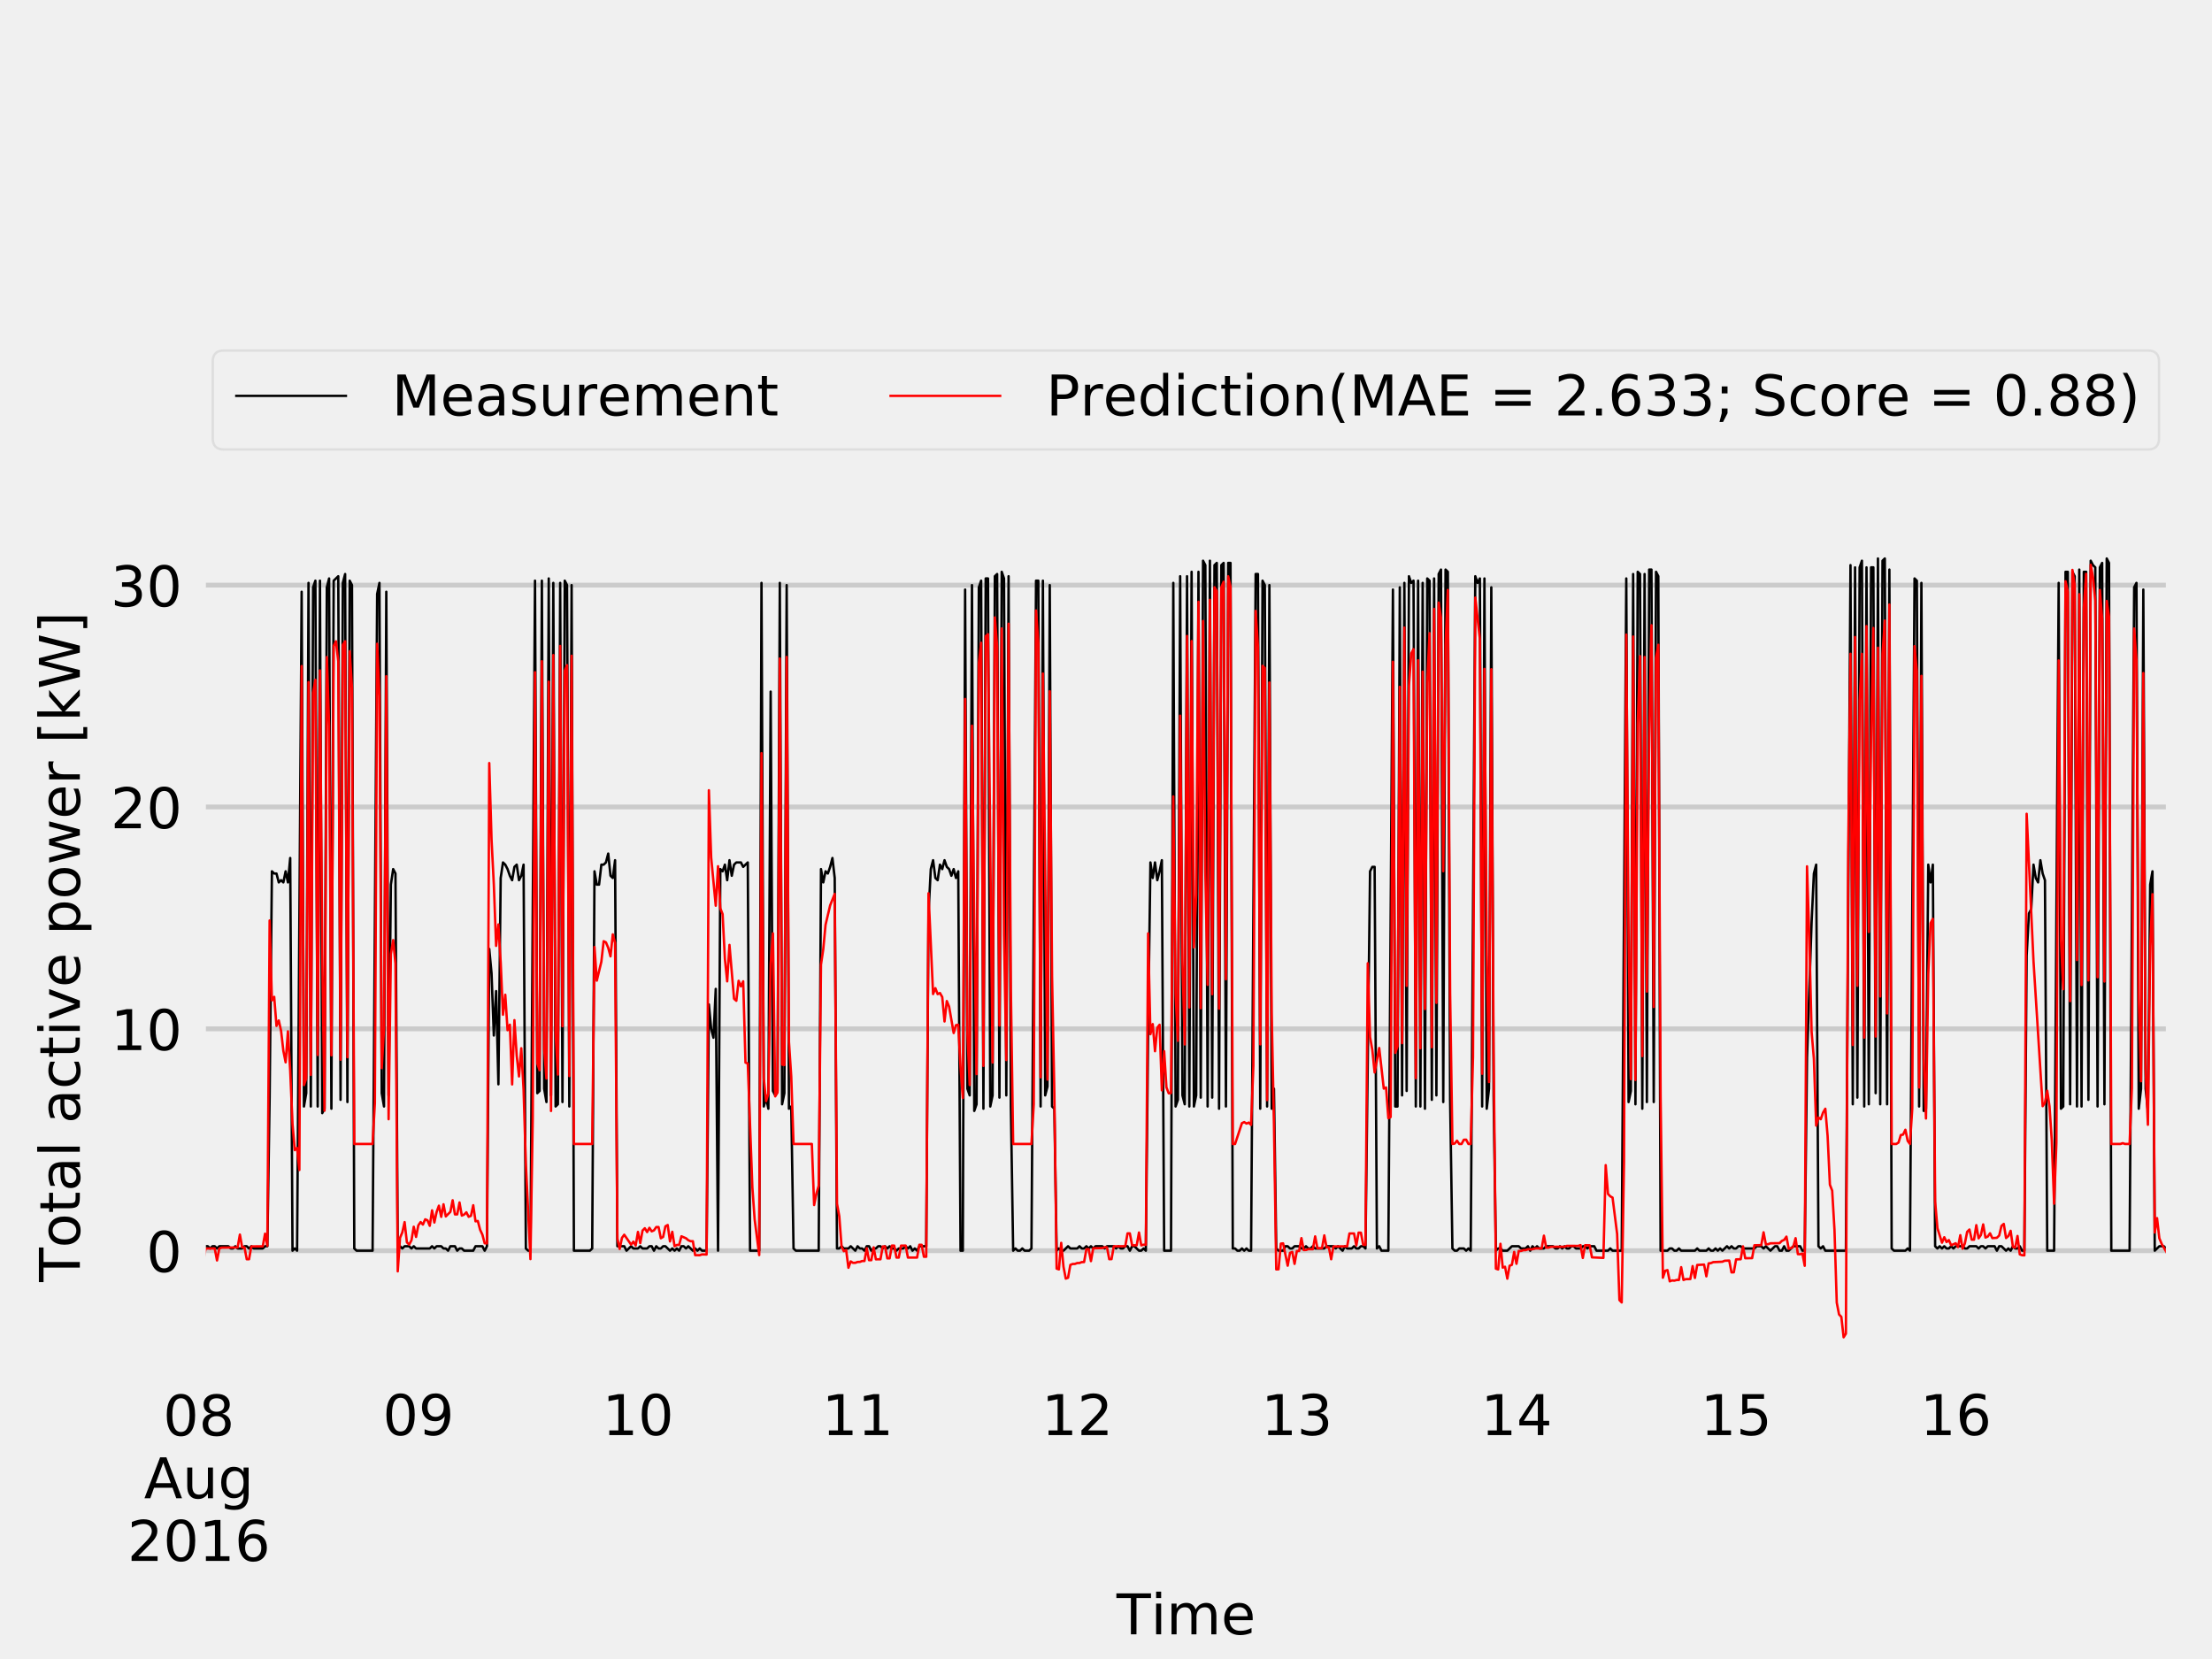 <?xml version="1.0" encoding="utf-8" standalone="no"?>
<!DOCTYPE svg PUBLIC "-//W3C//DTD SVG 1.1//EN"
  "http://www.w3.org/Graphics/SVG/1.1/DTD/svg11.dtd">
<!-- Created with matplotlib (http://matplotlib.org/) -->
<svg height="345.6pt" version="1.1" viewBox="0 0 460.8 345.6" width="460.8pt" xmlns="http://www.w3.org/2000/svg" xmlns:xlink="http://www.w3.org/1999/xlink">
 <defs>
  <style type="text/css">
*{stroke-linecap:butt;stroke-linejoin:round;}
  </style>
 </defs>
 <g id="figure_1">
  <g id="patch_1">
   <path d="M 0 345.6 
L 460.8 345.6 
L 460.8 0 
L 0 0 
z
" style="fill:#f0f0f0;"/>
  </g>
  <g id="axes_1">
   <g id="patch_2">
    <path d="M 41.394 286.692 
L 452.689 286.692 
L 452.689 108.234 
L 41.394 108.234 
z
" style="fill:#f0f0f0;"/>
   </g>
   <g id="matplotlib.axis_1">
    <g id="xtick_1">
     <g id="line2d_1">
      <path clip-path="url(#p9d00d361d5)" d="M 41.394 286.692 
L 41.394 108.234 
" style="fill:none;stroke:#cbcbcb;"/>
     </g>
     <g id="line2d_2"/>
     <g id="text_1">
      <!-- 08 -->
      <defs>
       <path d="M 31.781 66.406 
Q 24.172 66.406 20.328 58.906 
Q 16.5 51.422 16.5 36.375 
Q 16.5 21.391 20.328 13.891 
Q 24.172 6.391 31.781 6.391 
Q 39.453 6.391 43.281 13.891 
Q 47.125 21.391 47.125 36.375 
Q 47.125 51.422 43.281 58.906 
Q 39.453 66.406 31.781 66.406 
z
M 31.781 74.219 
Q 44.047 74.219 50.516 64.516 
Q 56.984 54.828 56.984 36.375 
Q 56.984 17.969 50.516 8.266 
Q 44.047 -1.422 31.781 -1.422 
Q 19.531 -1.422 13.062 8.266 
Q 6.594 17.969 6.594 36.375 
Q 6.594 54.828 13.062 64.516 
Q 19.531 74.219 31.781 74.219 
z
" id="DejaVuSans-30"/>
       <path d="M 31.781 34.625 
Q 24.75 34.625 20.719 30.859 
Q 16.703 27.094 16.703 20.516 
Q 16.703 13.922 20.719 10.156 
Q 24.75 6.391 31.781 6.391 
Q 38.812 6.391 42.859 10.172 
Q 46.922 13.969 46.922 20.516 
Q 46.922 27.094 42.891 30.859 
Q 38.875 34.625 31.781 34.625 
z
M 21.922 38.812 
Q 15.578 40.375 12.031 44.719 
Q 8.5 49.078 8.5 55.328 
Q 8.5 64.062 14.719 69.141 
Q 20.953 74.219 31.781 74.219 
Q 42.672 74.219 48.875 69.141 
Q 55.078 64.062 55.078 55.328 
Q 55.078 49.078 51.531 44.719 
Q 48 40.375 41.703 38.812 
Q 48.828 37.156 52.797 32.312 
Q 56.781 27.484 56.781 20.516 
Q 56.781 9.906 50.312 4.234 
Q 43.844 -1.422 31.781 -1.422 
Q 19.734 -1.422 13.25 4.234 
Q 6.781 9.906 6.781 20.516 
Q 6.781 27.484 10.781 32.312 
Q 14.797 37.156 21.922 38.812 
z
M 18.312 54.391 
Q 18.312 48.734 21.844 45.562 
Q 25.391 42.391 31.781 42.391 
Q 38.141 42.391 41.719 45.562 
Q 45.312 48.734 45.312 54.391 
Q 45.312 60.062 41.719 63.234 
Q 38.141 66.406 31.781 66.406 
Q 25.391 66.406 21.844 63.234 
Q 18.312 60.062 18.312 54.391 
z
" id="DejaVuSans-38"/>
      </defs>
      <g transform="translate(33.974 299.053)scale(0.117 -0.117)">
       <use xlink:href="#DejaVuSans-30"/>
       <use x="63.623" xlink:href="#DejaVuSans-38"/>
      </g>
      <!-- Aug -->
      <defs>
       <path d="M 34.188 63.188 
L 20.797 26.906 
L 47.609 26.906 
z
M 28.609 72.906 
L 39.797 72.906 
L 67.578 0 
L 57.328 0 
L 50.688 18.703 
L 17.828 18.703 
L 11.188 0 
L 0.781 0 
z
" id="DejaVuSans-41"/>
       <path d="M 8.5 21.578 
L 8.5 54.688 
L 17.484 54.688 
L 17.484 21.922 
Q 17.484 14.156 20.5 10.266 
Q 23.531 6.391 29.594 6.391 
Q 36.859 6.391 41.078 11.031 
Q 45.312 15.672 45.312 23.688 
L 45.312 54.688 
L 54.297 54.688 
L 54.297 0 
L 45.312 0 
L 45.312 8.406 
Q 42.047 3.422 37.719 1 
Q 33.406 -1.422 27.688 -1.422 
Q 18.266 -1.422 13.375 4.438 
Q 8.5 10.297 8.5 21.578 
z
M 31.109 56 
z
" id="DejaVuSans-75"/>
       <path d="M 45.406 27.984 
Q 45.406 37.75 41.375 43.109 
Q 37.359 48.484 30.078 48.484 
Q 22.859 48.484 18.828 43.109 
Q 14.797 37.75 14.797 27.984 
Q 14.797 18.266 18.828 12.891 
Q 22.859 7.516 30.078 7.516 
Q 37.359 7.516 41.375 12.891 
Q 45.406 18.266 45.406 27.984 
z
M 54.391 6.781 
Q 54.391 -7.172 48.188 -13.984 
Q 42 -20.797 29.203 -20.797 
Q 24.469 -20.797 20.266 -20.094 
Q 16.062 -19.391 12.109 -17.922 
L 12.109 -9.188 
Q 16.062 -11.328 19.922 -12.344 
Q 23.781 -13.375 27.781 -13.375 
Q 36.625 -13.375 41.016 -8.766 
Q 45.406 -4.156 45.406 5.172 
L 45.406 9.625 
Q 42.625 4.781 38.281 2.391 
Q 33.938 0 27.875 0 
Q 17.828 0 11.672 7.656 
Q 5.516 15.328 5.516 27.984 
Q 5.516 40.672 11.672 48.328 
Q 17.828 56 27.875 56 
Q 33.938 56 38.281 53.609 
Q 42.625 51.219 45.406 46.391 
L 45.406 54.688 
L 54.391 54.688 
z
" id="DejaVuSans-67"/>
      </defs>
      <g transform="translate(30.008 312.112)scale(0.117 -0.117)">
       <use xlink:href="#DejaVuSans-41"/>
       <use x="68.408" xlink:href="#DejaVuSans-75"/>
       <use x="131.787" xlink:href="#DejaVuSans-67"/>
      </g>
      <!-- 2016 -->
      <defs>
       <path d="M 19.188 8.297 
L 53.609 8.297 
L 53.609 0 
L 7.328 0 
L 7.328 8.297 
Q 12.938 14.109 22.625 23.891 
Q 32.328 33.688 34.812 36.531 
Q 39.547 41.844 41.422 45.531 
Q 43.312 49.219 43.312 52.781 
Q 43.312 58.594 39.234 62.25 
Q 35.156 65.922 28.609 65.922 
Q 23.969 65.922 18.812 64.312 
Q 13.672 62.703 7.812 59.422 
L 7.812 69.391 
Q 13.766 71.781 18.938 73 
Q 24.125 74.219 28.422 74.219 
Q 39.75 74.219 46.484 68.547 
Q 53.219 62.891 53.219 53.422 
Q 53.219 48.922 51.531 44.891 
Q 49.859 40.875 45.406 35.406 
Q 44.188 33.984 37.641 27.219 
Q 31.109 20.453 19.188 8.297 
z
" id="DejaVuSans-32"/>
       <path d="M 12.406 8.297 
L 28.516 8.297 
L 28.516 63.922 
L 10.984 60.406 
L 10.984 69.391 
L 28.422 72.906 
L 38.281 72.906 
L 38.281 8.297 
L 54.391 8.297 
L 54.391 0 
L 12.406 0 
z
" id="DejaVuSans-31"/>
       <path d="M 33.016 40.375 
Q 26.375 40.375 22.484 35.828 
Q 18.609 31.297 18.609 23.391 
Q 18.609 15.531 22.484 10.953 
Q 26.375 6.391 33.016 6.391 
Q 39.656 6.391 43.531 10.953 
Q 47.406 15.531 47.406 23.391 
Q 47.406 31.297 43.531 35.828 
Q 39.656 40.375 33.016 40.375 
z
M 52.594 71.297 
L 52.594 62.312 
Q 48.875 64.062 45.094 64.984 
Q 41.312 65.922 37.594 65.922 
Q 27.828 65.922 22.672 59.328 
Q 17.531 52.734 16.797 39.406 
Q 19.672 43.656 24.016 45.922 
Q 28.375 48.188 33.594 48.188 
Q 44.578 48.188 50.953 41.516 
Q 57.328 34.859 57.328 23.391 
Q 57.328 12.156 50.688 5.359 
Q 44.047 -1.422 33.016 -1.422 
Q 20.359 -1.422 13.672 8.266 
Q 6.984 17.969 6.984 36.375 
Q 6.984 53.656 15.188 63.938 
Q 23.391 74.219 37.203 74.219 
Q 40.922 74.219 44.703 73.484 
Q 48.484 72.75 52.594 71.297 
z
" id="DejaVuSans-36"/>
      </defs>
      <g transform="translate(26.554 325.171)scale(0.117 -0.117)">
       <use xlink:href="#DejaVuSans-32"/>
       <use x="63.623" xlink:href="#DejaVuSans-30"/>
       <use x="127.246" xlink:href="#DejaVuSans-31"/>
       <use x="190.869" xlink:href="#DejaVuSans-36"/>
      </g>
     </g>
    </g>
    <g id="xtick_2">
     <g id="line2d_3">
      <path clip-path="url(#p9d00d361d5)" d="M 452.689 286.692 
L 452.689 108.234 
" style="fill:none;stroke:#cbcbcb;"/>
     </g>
     <g id="line2d_4"/>
    </g>
    <g id="xtick_3">
     <g id="line2d_5"/>
    </g>
    <g id="xtick_4">
     <g id="line2d_6"/>
     <g id="text_2">
      <!-- 09 -->
      <defs>
       <path d="M 10.984 1.516 
L 10.984 10.5 
Q 14.703 8.734 18.5 7.812 
Q 22.312 6.891 25.984 6.891 
Q 35.75 6.891 40.891 13.453 
Q 46.047 20.016 46.781 33.406 
Q 43.953 29.203 39.594 26.953 
Q 35.25 24.703 29.984 24.703 
Q 19.047 24.703 12.672 31.312 
Q 6.297 37.938 6.297 49.422 
Q 6.297 60.641 12.938 67.422 
Q 19.578 74.219 30.609 74.219 
Q 43.266 74.219 49.922 64.516 
Q 56.594 54.828 56.594 36.375 
Q 56.594 19.141 48.406 8.859 
Q 40.234 -1.422 26.422 -1.422 
Q 22.703 -1.422 18.891 -0.688 
Q 15.094 0.047 10.984 1.516 
z
M 30.609 32.422 
Q 37.25 32.422 41.125 36.953 
Q 45.016 41.5 45.016 49.422 
Q 45.016 57.281 41.125 61.844 
Q 37.25 66.406 30.609 66.406 
Q 23.969 66.406 20.094 61.844 
Q 16.219 57.281 16.219 49.422 
Q 16.219 41.5 20.094 36.953 
Q 23.969 32.422 30.609 32.422 
z
" id="DejaVuSans-39"/>
      </defs>
      <g transform="translate(79.726 298.953)scale(0.117 -0.117)">
       <use xlink:href="#DejaVuSans-30"/>
       <use x="63.623" xlink:href="#DejaVuSans-39"/>
      </g>
     </g>
    </g>
    <g id="xtick_5">
     <g id="line2d_7"/>
     <g id="text_3">
      <!-- 10 -->
      <g transform="translate(125.479 298.953)scale(0.117 -0.117)">
       <use xlink:href="#DejaVuSans-31"/>
       <use x="63.623" xlink:href="#DejaVuSans-30"/>
      </g>
     </g>
    </g>
    <g id="xtick_6">
     <g id="line2d_8"/>
     <g id="text_4">
      <!-- 11 -->
      <g transform="translate(171.231 298.953)scale(0.117 -0.117)">
       <use xlink:href="#DejaVuSans-31"/>
       <use x="63.623" xlink:href="#DejaVuSans-31"/>
      </g>
     </g>
    </g>
    <g id="xtick_7">
     <g id="line2d_9"/>
     <g id="text_5">
      <!-- 12 -->
      <g transform="translate(216.983 298.953)scale(0.117 -0.117)">
       <use xlink:href="#DejaVuSans-31"/>
       <use x="63.623" xlink:href="#DejaVuSans-32"/>
      </g>
     </g>
    </g>
    <g id="xtick_8">
     <g id="line2d_10"/>
     <g id="text_6">
      <!-- 13 -->
      <defs>
       <path d="M 40.578 39.312 
Q 47.656 37.797 51.625 33 
Q 55.609 28.219 55.609 21.188 
Q 55.609 10.406 48.188 4.484 
Q 40.766 -1.422 27.094 -1.422 
Q 22.516 -1.422 17.656 -0.516 
Q 12.797 0.391 7.625 2.203 
L 7.625 11.719 
Q 11.719 9.328 16.594 8.109 
Q 21.484 6.891 26.812 6.891 
Q 36.078 6.891 40.938 10.547 
Q 45.797 14.203 45.797 21.188 
Q 45.797 27.641 41.281 31.266 
Q 36.766 34.906 28.719 34.906 
L 20.219 34.906 
L 20.219 43.016 
L 29.109 43.016 
Q 36.375 43.016 40.234 45.922 
Q 44.094 48.828 44.094 54.297 
Q 44.094 59.906 40.109 62.906 
Q 36.141 65.922 28.719 65.922 
Q 24.656 65.922 20.016 65.031 
Q 15.375 64.156 9.812 62.312 
L 9.812 71.094 
Q 15.438 72.656 20.344 73.438 
Q 25.25 74.219 29.594 74.219 
Q 40.828 74.219 47.359 69.109 
Q 53.906 64.016 53.906 55.328 
Q 53.906 49.266 50.438 45.094 
Q 46.969 40.922 40.578 39.312 
z
" id="DejaVuSans-33"/>
      </defs>
      <g transform="translate(262.736 298.953)scale(0.117 -0.117)">
       <use xlink:href="#DejaVuSans-31"/>
       <use x="63.623" xlink:href="#DejaVuSans-33"/>
      </g>
     </g>
    </g>
    <g id="xtick_9">
     <g id="line2d_11"/>
     <g id="text_7">
      <!-- 14 -->
      <defs>
       <path d="M 37.797 64.312 
L 12.891 25.391 
L 37.797 25.391 
z
M 35.203 72.906 
L 47.609 72.906 
L 47.609 25.391 
L 58.016 25.391 
L 58.016 17.188 
L 47.609 17.188 
L 47.609 0 
L 37.797 0 
L 37.797 17.188 
L 4.891 17.188 
L 4.891 26.703 
z
" id="DejaVuSans-34"/>
      </defs>
      <g transform="translate(308.488 298.953)scale(0.117 -0.117)">
       <use xlink:href="#DejaVuSans-31"/>
       <use x="63.623" xlink:href="#DejaVuSans-34"/>
      </g>
     </g>
    </g>
    <g id="xtick_10">
     <g id="line2d_12"/>
     <g id="text_8">
      <!-- 15 -->
      <defs>
       <path d="M 10.797 72.906 
L 49.516 72.906 
L 49.516 64.594 
L 19.828 64.594 
L 19.828 46.734 
Q 21.969 47.469 24.109 47.828 
Q 26.266 48.188 28.422 48.188 
Q 40.625 48.188 47.75 41.5 
Q 54.891 34.812 54.891 23.391 
Q 54.891 11.625 47.562 5.094 
Q 40.234 -1.422 26.906 -1.422 
Q 22.312 -1.422 17.547 -0.641 
Q 12.797 0.141 7.719 1.703 
L 7.719 11.625 
Q 12.109 9.234 16.797 8.062 
Q 21.484 6.891 26.703 6.891 
Q 35.156 6.891 40.078 11.328 
Q 45.016 15.766 45.016 23.391 
Q 45.016 31 40.078 35.438 
Q 35.156 39.891 26.703 39.891 
Q 22.75 39.891 18.812 39.016 
Q 14.891 38.141 10.797 36.281 
z
" id="DejaVuSans-35"/>
      </defs>
      <g transform="translate(354.241 298.953)scale(0.117 -0.117)">
       <use xlink:href="#DejaVuSans-31"/>
       <use x="63.623" xlink:href="#DejaVuSans-35"/>
      </g>
     </g>
    </g>
    <g id="xtick_11">
     <g id="line2d_13"/>
     <g id="text_9">
      <!-- 16 -->
      <g transform="translate(399.993 298.953)scale(0.117 -0.117)">
       <use xlink:href="#DejaVuSans-31"/>
       <use x="63.623" xlink:href="#DejaVuSans-36"/>
      </g>
     </g>
    </g>
    <g id="text_10">
     <!-- Time -->
     <defs>
      <path d="M -0.297 72.906 
L 61.375 72.906 
L 61.375 64.594 
L 35.5 64.594 
L 35.5 0 
L 25.594 0 
L 25.594 64.594 
L -0.297 64.594 
z
" id="DejaVuSans-54"/>
      <path d="M 9.422 54.688 
L 18.406 54.688 
L 18.406 0 
L 9.422 0 
z
M 9.422 75.984 
L 18.406 75.984 
L 18.406 64.594 
L 9.422 64.594 
z
" id="DejaVuSans-69"/>
      <path d="M 52 44.188 
Q 55.375 50.25 60.062 53.125 
Q 64.75 56 71.094 56 
Q 79.641 56 84.281 50.016 
Q 88.922 44.047 88.922 33.016 
L 88.922 0 
L 79.891 0 
L 79.891 32.719 
Q 79.891 40.578 77.094 44.375 
Q 74.312 48.188 68.609 48.188 
Q 61.625 48.188 57.562 43.547 
Q 53.516 38.922 53.516 30.906 
L 53.516 0 
L 44.484 0 
L 44.484 32.719 
Q 44.484 40.625 41.703 44.406 
Q 38.922 48.188 33.109 48.188 
Q 26.219 48.188 22.156 43.531 
Q 18.109 38.875 18.109 30.906 
L 18.109 0 
L 9.078 0 
L 9.078 54.688 
L 18.109 54.688 
L 18.109 46.188 
Q 21.188 51.219 25.484 53.609 
Q 29.781 56 35.688 56 
Q 41.656 56 45.828 52.969 
Q 50 49.953 52 44.188 
z
" id="DejaVuSans-6d"/>
      <path d="M 56.203 29.594 
L 56.203 25.203 
L 14.891 25.203 
Q 15.484 15.922 20.484 11.062 
Q 25.484 6.203 34.422 6.203 
Q 39.594 6.203 44.453 7.469 
Q 49.312 8.734 54.109 11.281 
L 54.109 2.781 
Q 49.266 0.734 44.188 -0.344 
Q 39.109 -1.422 33.891 -1.422 
Q 20.797 -1.422 13.156 6.188 
Q 5.516 13.812 5.516 26.812 
Q 5.516 40.234 12.766 48.109 
Q 20.016 56 32.328 56 
Q 43.359 56 49.781 48.891 
Q 56.203 41.797 56.203 29.594 
z
M 47.219 32.234 
Q 47.125 39.594 43.094 43.984 
Q 39.062 48.391 32.422 48.391 
Q 24.906 48.391 20.391 44.141 
Q 15.875 39.891 15.188 32.172 
z
" id="DejaVuSans-65"/>
     </defs>
     <g transform="translate(232.595 340.458)scale(0.117 -0.117)">
      <use xlink:href="#DejaVuSans-54"/>
      <use x="61.037" xlink:href="#DejaVuSans-69"/>
      <use x="88.82" xlink:href="#DejaVuSans-6d"/>
      <use x="186.232" xlink:href="#DejaVuSans-65"/>
     </g>
    </g>
   </g>
   <g id="matplotlib.axis_2">
    <g id="ytick_1">
     <g id="line2d_14">
      <path clip-path="url(#p9d00d361d5)" d="M 41.394 260.542 
L 452.689 260.542 
" style="fill:none;stroke:#cbcbcb;"/>
     </g>
     <g id="line2d_15"/>
     <g id="text_11">
      <!-- 0 -->
      <g transform="translate(30.474 264.972)scale(0.117 -0.117)">
       <use xlink:href="#DejaVuSans-30"/>
      </g>
     </g>
    </g>
    <g id="ytick_2">
     <g id="line2d_16">
      <path clip-path="url(#p9d00d361d5)" d="M 41.394 214.325 
L 452.689 214.325 
" style="fill:none;stroke:#cbcbcb;"/>
     </g>
     <g id="line2d_17"/>
     <g id="text_12">
      <!-- 10 -->
      <g transform="translate(23.054 218.756)scale(0.117 -0.117)">
       <use xlink:href="#DejaVuSans-31"/>
       <use x="63.623" xlink:href="#DejaVuSans-30"/>
      </g>
     </g>
    </g>
    <g id="ytick_3">
     <g id="line2d_18">
      <path clip-path="url(#p9d00d361d5)" d="M 41.394 168.109 
L 452.689 168.109 
" style="fill:none;stroke:#cbcbcb;"/>
     </g>
     <g id="line2d_19"/>
     <g id="text_13">
      <!-- 20 -->
      <g transform="translate(23.054 172.539)scale(0.117 -0.117)">
       <use xlink:href="#DejaVuSans-32"/>
       <use x="63.623" xlink:href="#DejaVuSans-30"/>
      </g>
     </g>
    </g>
    <g id="ytick_4">
     <g id="line2d_20">
      <path clip-path="url(#p9d00d361d5)" d="M 41.394 121.892 
L 452.689 121.892 
" style="fill:none;stroke:#cbcbcb;"/>
     </g>
     <g id="line2d_21"/>
     <g id="text_14">
      <!-- 30 -->
      <g transform="translate(23.054 126.323)scale(0.117 -0.117)">
       <use xlink:href="#DejaVuSans-33"/>
       <use x="63.623" xlink:href="#DejaVuSans-30"/>
      </g>
     </g>
    </g>
    <g id="text_15">
     <!-- Total active power [kW] -->
     <defs>
      <path d="M 30.609 48.391 
Q 23.391 48.391 19.188 42.75 
Q 14.984 37.109 14.984 27.297 
Q 14.984 17.484 19.156 11.844 
Q 23.344 6.203 30.609 6.203 
Q 37.797 6.203 41.984 11.859 
Q 46.188 17.531 46.188 27.297 
Q 46.188 37.016 41.984 42.703 
Q 37.797 48.391 30.609 48.391 
z
M 30.609 56 
Q 42.328 56 49.016 48.375 
Q 55.719 40.766 55.719 27.297 
Q 55.719 13.875 49.016 6.219 
Q 42.328 -1.422 30.609 -1.422 
Q 18.844 -1.422 12.172 6.219 
Q 5.516 13.875 5.516 27.297 
Q 5.516 40.766 12.172 48.375 
Q 18.844 56 30.609 56 
z
" id="DejaVuSans-6f"/>
      <path d="M 18.312 70.219 
L 18.312 54.688 
L 36.812 54.688 
L 36.812 47.703 
L 18.312 47.703 
L 18.312 18.016 
Q 18.312 11.328 20.141 9.422 
Q 21.969 7.516 27.594 7.516 
L 36.812 7.516 
L 36.812 0 
L 27.594 0 
Q 17.188 0 13.234 3.875 
Q 9.281 7.766 9.281 18.016 
L 9.281 47.703 
L 2.688 47.703 
L 2.688 54.688 
L 9.281 54.688 
L 9.281 70.219 
z
" id="DejaVuSans-74"/>
      <path d="M 34.281 27.484 
Q 23.391 27.484 19.188 25 
Q 14.984 22.516 14.984 16.5 
Q 14.984 11.719 18.141 8.906 
Q 21.297 6.109 26.703 6.109 
Q 34.188 6.109 38.703 11.406 
Q 43.219 16.703 43.219 25.484 
L 43.219 27.484 
z
M 52.203 31.203 
L 52.203 0 
L 43.219 0 
L 43.219 8.297 
Q 40.141 3.328 35.547 0.953 
Q 30.953 -1.422 24.312 -1.422 
Q 15.922 -1.422 10.953 3.297 
Q 6 8.016 6 15.922 
Q 6 25.141 12.172 29.828 
Q 18.359 34.516 30.609 34.516 
L 43.219 34.516 
L 43.219 35.406 
Q 43.219 41.609 39.141 45 
Q 35.062 48.391 27.688 48.391 
Q 23 48.391 18.547 47.266 
Q 14.109 46.141 10.016 43.891 
L 10.016 52.203 
Q 14.938 54.109 19.578 55.047 
Q 24.219 56 28.609 56 
Q 40.484 56 46.344 49.844 
Q 52.203 43.703 52.203 31.203 
z
" id="DejaVuSans-61"/>
      <path d="M 9.422 75.984 
L 18.406 75.984 
L 18.406 0 
L 9.422 0 
z
" id="DejaVuSans-6c"/>
      <path id="DejaVuSans-20"/>
      <path d="M 48.781 52.594 
L 48.781 44.188 
Q 44.969 46.297 41.141 47.344 
Q 37.312 48.391 33.406 48.391 
Q 24.656 48.391 19.812 42.844 
Q 14.984 37.312 14.984 27.297 
Q 14.984 17.281 19.812 11.734 
Q 24.656 6.203 33.406 6.203 
Q 37.312 6.203 41.141 7.25 
Q 44.969 8.297 48.781 10.406 
L 48.781 2.094 
Q 45.016 0.344 40.984 -0.531 
Q 36.969 -1.422 32.422 -1.422 
Q 20.062 -1.422 12.781 6.344 
Q 5.516 14.109 5.516 27.297 
Q 5.516 40.672 12.859 48.328 
Q 20.219 56 33.016 56 
Q 37.156 56 41.109 55.141 
Q 45.062 54.297 48.781 52.594 
z
" id="DejaVuSans-63"/>
      <path d="M 2.984 54.688 
L 12.5 54.688 
L 29.594 8.797 
L 46.688 54.688 
L 56.203 54.688 
L 35.688 0 
L 23.484 0 
z
" id="DejaVuSans-76"/>
      <path d="M 18.109 8.203 
L 18.109 -20.797 
L 9.078 -20.797 
L 9.078 54.688 
L 18.109 54.688 
L 18.109 46.391 
Q 20.953 51.266 25.266 53.625 
Q 29.594 56 35.594 56 
Q 45.562 56 51.781 48.094 
Q 58.016 40.188 58.016 27.297 
Q 58.016 14.406 51.781 6.484 
Q 45.562 -1.422 35.594 -1.422 
Q 29.594 -1.422 25.266 0.953 
Q 20.953 3.328 18.109 8.203 
z
M 48.688 27.297 
Q 48.688 37.203 44.609 42.844 
Q 40.531 48.484 33.406 48.484 
Q 26.266 48.484 22.188 42.844 
Q 18.109 37.203 18.109 27.297 
Q 18.109 17.391 22.188 11.75 
Q 26.266 6.109 33.406 6.109 
Q 40.531 6.109 44.609 11.75 
Q 48.688 17.391 48.688 27.297 
z
" id="DejaVuSans-70"/>
      <path d="M 4.203 54.688 
L 13.188 54.688 
L 24.422 12.016 
L 35.594 54.688 
L 46.188 54.688 
L 57.422 12.016 
L 68.609 54.688 
L 77.594 54.688 
L 63.281 0 
L 52.688 0 
L 40.922 44.828 
L 29.109 0 
L 18.5 0 
z
" id="DejaVuSans-77"/>
      <path d="M 41.109 46.297 
Q 39.594 47.172 37.812 47.578 
Q 36.031 48 33.891 48 
Q 26.266 48 22.188 43.047 
Q 18.109 38.094 18.109 28.812 
L 18.109 0 
L 9.078 0 
L 9.078 54.688 
L 18.109 54.688 
L 18.109 46.188 
Q 20.953 51.172 25.484 53.578 
Q 30.031 56 36.531 56 
Q 37.453 56 38.578 55.875 
Q 39.703 55.766 41.062 55.516 
z
" id="DejaVuSans-72"/>
      <path d="M 8.594 75.984 
L 29.297 75.984 
L 29.297 69 
L 17.578 69 
L 17.578 -6.203 
L 29.297 -6.203 
L 29.297 -13.188 
L 8.594 -13.188 
z
" id="DejaVuSans-5b"/>
      <path d="M 9.078 75.984 
L 18.109 75.984 
L 18.109 31.109 
L 44.922 54.688 
L 56.391 54.688 
L 27.391 29.109 
L 57.625 0 
L 45.906 0 
L 18.109 26.703 
L 18.109 0 
L 9.078 0 
z
" id="DejaVuSans-6b"/>
      <path d="M 3.328 72.906 
L 13.281 72.906 
L 28.609 11.281 
L 43.891 72.906 
L 54.984 72.906 
L 70.312 11.281 
L 85.594 72.906 
L 95.609 72.906 
L 77.297 0 
L 64.891 0 
L 49.516 63.281 
L 33.984 0 
L 21.578 0 
z
" id="DejaVuSans-57"/>
      <path d="M 30.422 75.984 
L 30.422 -13.188 
L 9.719 -13.188 
L 9.719 -6.203 
L 21.391 -6.203 
L 21.391 69 
L 9.719 69 
L 9.719 75.984 
z
" id="DejaVuSans-5d"/>
     </defs>
     <g transform="translate(16.629 267.055)rotate(-90)scale(0.117 -0.117)">
      <use xlink:href="#DejaVuSans-54"/>
      <use x="60.818" xlink:href="#DejaVuSans-6f"/>
      <use x="122" xlink:href="#DejaVuSans-74"/>
      <use x="161.209" xlink:href="#DejaVuSans-61"/>
      <use x="222.488" xlink:href="#DejaVuSans-6c"/>
      <use x="250.271" xlink:href="#DejaVuSans-20"/>
      <use x="282.059" xlink:href="#DejaVuSans-61"/>
      <use x="343.338" xlink:href="#DejaVuSans-63"/>
      <use x="398.318" xlink:href="#DejaVuSans-74"/>
      <use x="437.527" xlink:href="#DejaVuSans-69"/>
      <use x="465.311" xlink:href="#DejaVuSans-76"/>
      <use x="524.49" xlink:href="#DejaVuSans-65"/>
      <use x="586.014" xlink:href="#DejaVuSans-20"/>
      <use x="617.801" xlink:href="#DejaVuSans-70"/>
      <use x="681.277" xlink:href="#DejaVuSans-6f"/>
      <use x="742.459" xlink:href="#DejaVuSans-77"/>
      <use x="824.246" xlink:href="#DejaVuSans-65"/>
      <use x="885.77" xlink:href="#DejaVuSans-72"/>
      <use x="926.883" xlink:href="#DejaVuSans-20"/>
      <use x="958.67" xlink:href="#DejaVuSans-5b"/>
      <use x="997.684" xlink:href="#DejaVuSans-6b"/>
      <use x="1055.594" xlink:href="#DejaVuSans-57"/>
      <use x="1154.471" xlink:href="#DejaVuSans-5d"/>
     </g>
    </g>
   </g>
   <g id="line2d_22">
    <path clip-path="url(#p9d00d361d5)" d="M 41.394 260.079 
L 42.347 260.079 
L 42.824 259.617 
L 43.3 259.617 
L 43.777 260.079 
L 44.254 259.617 
L 44.73 259.617 
L 45.207 260.079 
L 45.683 259.617 
L 47.59 259.617 
L 48.066 260.079 
L 48.543 260.079 
L 49.019 259.617 
L 49.496 260.079 
L 50.449 260.079 
L 50.926 259.617 
L 51.402 259.617 
L 51.879 260.079 
L 52.356 259.617 
L 52.832 260.079 
L 54.738 260.079 
L 55.215 259.617 
L 55.692 259.617 
L 56.168 228.652 
L 56.645 181.511 
L 57.121 181.973 
L 57.598 181.973 
L 58.075 183.822 
L 58.551 183.36 
L 59.028 183.822 
L 59.504 181.511 
L 59.981 183.822 
L 60.457 178.738 
L 60.934 260.542 
L 61.411 260.079 
L 61.887 260.542 
L 62.84 123.278 
L 63.317 230.501 
L 63.794 227.728 
L 64.27 121.43 
L 64.747 230.501 
L 65.223 122.354 
L 65.7 120.968 
L 66.177 230.501 
L 66.653 120.968 
L 67.13 231.887 
L 67.606 230.963 
L 68.083 122.354 
L 68.559 120.505 
L 69.036 230.963 
L 69.513 120.968 
L 70.466 120.043 
L 70.942 229.114 
L 71.419 121.43 
L 71.896 119.581 
L 72.372 229.577 
L 72.849 120.968 
L 73.325 121.892 
L 73.802 260.079 
L 74.279 260.542 
L 77.615 260.542 
L 78.568 123.741 
L 79.044 121.43 
L 79.521 227.728 
L 79.998 230.501 
L 80.474 123.278 
L 80.951 228.19 
L 81.427 184.284 
L 81.904 181.049 
L 82.38 181.973 
L 82.857 260.542 
L 83.334 259.617 
L 83.81 260.079 
L 84.287 259.617 
L 85.24 259.617 
L 85.717 260.079 
L 86.193 259.617 
L 86.67 260.079 
L 89.529 260.079 
L 90.006 259.617 
L 90.482 260.079 
L 90.959 259.617 
L 91.912 259.617 
L 92.389 260.079 
L 92.865 260.079 
L 93.342 260.542 
L 93.819 259.617 
L 94.772 259.617 
L 95.248 260.542 
L 95.725 260.079 
L 96.202 260.079 
L 96.678 260.542 
L 98.584 260.542 
L 99.061 259.617 
L 100.491 259.617 
L 100.967 260.542 
L 101.444 259.617 
L 101.921 197.687 
L 102.397 202.771 
L 102.874 215.712 
L 103.35 206.468 
L 103.827 225.879 
L 104.303 182.898 
L 104.78 179.663 
L 105.257 180.125 
L 105.733 181.049 
L 106.21 182.436 
L 106.686 183.36 
L 107.163 180.587 
L 107.64 180.125 
L 108.116 183.36 
L 108.593 182.436 
L 109.069 180.125 
L 109.546 260.079 
L 110.023 260.542 
L 110.499 260.542 
L 111.452 120.968 
L 111.929 227.728 
L 112.405 227.266 
L 112.882 120.968 
L 113.359 226.804 
L 113.835 229.577 
L 114.312 120.505 
L 114.788 228.19 
L 115.265 121.43 
L 115.742 230.501 
L 116.218 230.039 
L 116.695 121.43 
L 117.171 229.577 
L 117.648 120.968 
L 118.125 121.892 
L 118.601 230.501 
L 119.078 121.892 
L 119.554 260.542 
L 122.89 260.542 
L 123.367 260.079 
L 123.844 181.511 
L 124.32 184.284 
L 124.797 184.284 
L 125.273 180.125 
L 125.75 180.125 
L 126.226 179.663 
L 126.703 177.814 
L 127.18 182.436 
L 127.656 182.898 
L 128.133 179.2 
L 128.609 259.617 
L 130.039 259.617 
L 130.516 260.542 
L 131.469 259.617 
L 131.946 260.079 
L 132.899 260.079 
L 133.375 259.617 
L 133.852 260.079 
L 134.805 260.079 
L 135.282 259.617 
L 135.758 259.617 
L 136.235 260.542 
L 136.711 259.617 
L 137.188 260.079 
L 137.665 260.079 
L 138.141 259.617 
L 138.618 259.617 
L 139.571 260.542 
L 140.048 260.079 
L 140.524 260.542 
L 141.001 260.079 
L 141.477 260.542 
L 141.954 259.617 
L 142.43 259.617 
L 142.907 260.079 
L 143.384 259.617 
L 144.337 260.542 
L 144.813 260.079 
L 145.29 260.542 
L 145.767 260.079 
L 146.243 260.542 
L 147.196 260.542 
L 147.673 209.241 
L 148.149 214.325 
L 148.626 216.174 
L 149.103 206.006 
L 149.579 260.542 
L 150.056 181.049 
L 150.532 181.511 
L 151.009 180.125 
L 151.486 183.36 
L 151.962 179.2 
L 152.439 182.436 
L 152.915 180.125 
L 153.392 179.663 
L 154.345 179.663 
L 154.822 180.587 
L 155.775 179.663 
L 156.251 260.542 
L 158.158 260.542 
L 158.634 121.43 
L 159.111 230.501 
L 159.588 228.652 
L 160.064 230.963 
L 160.541 144.076 
L 161.017 227.266 
L 161.494 228.19 
L 161.971 227.266 
L 162.447 121.43 
L 162.924 230.039 
L 163.4 227.728 
L 163.877 121.892 
L 164.353 230.963 
L 164.83 230.501 
L 165.307 260.079 
L 165.783 260.542 
L 170.549 260.542 
L 171.026 181.049 
L 171.502 183.822 
L 171.979 181.511 
L 172.455 181.973 
L 172.932 180.587 
L 173.409 178.738 
L 173.885 182.898 
L 174.362 260.079 
L 174.838 260.079 
L 175.315 259.617 
L 175.792 260.079 
L 176.745 260.079 
L 177.221 259.617 
L 178.174 260.542 
L 178.651 259.617 
L 179.128 260.079 
L 179.604 260.079 
L 180.081 260.542 
L 180.557 259.617 
L 181.034 259.617 
L 181.511 260.542 
L 181.987 260.079 
L 182.464 260.079 
L 182.94 259.617 
L 183.417 259.617 
L 183.894 260.079 
L 184.37 259.617 
L 184.847 260.079 
L 185.323 259.617 
L 185.8 260.079 
L 186.276 260.079 
L 186.753 260.542 
L 187.23 260.079 
L 188.183 260.079 
L 188.659 259.617 
L 189.136 260.079 
L 189.613 259.617 
L 190.089 260.542 
L 190.566 260.079 
L 191.042 260.542 
L 191.519 259.617 
L 192.949 259.617 
L 193.425 190.292 
L 193.902 181.049 
L 194.378 179.2 
L 194.855 182.898 
L 195.332 183.36 
L 195.808 180.125 
L 196.285 181.049 
L 196.761 179.2 
L 197.238 180.587 
L 197.715 181.049 
L 198.191 182.436 
L 198.668 181.049 
L 199.144 182.898 
L 199.621 181.511 
L 200.097 260.542 
L 200.574 260.542 
L 201.051 122.816 
L 201.527 226.804 
L 202.004 228.19 
L 202.48 121.892 
L 202.957 231.425 
L 203.434 230.039 
L 203.91 122.354 
L 204.387 120.968 
L 204.863 230.963 
L 205.34 120.505 
L 205.817 120.505 
L 206.293 230.501 
L 206.77 228.19 
L 207.246 120.043 
L 207.723 119.581 
L 208.199 228.652 
L 208.676 119.119 
L 209.153 120.505 
L 209.629 228.19 
L 210.106 120.043 
L 210.582 230.501 
L 211.059 260.542 
L 211.536 260.079 
L 212.012 260.542 
L 212.489 260.542 
L 212.965 260.079 
L 213.442 260.542 
L 214.395 260.542 
L 214.872 260.079 
L 215.825 120.968 
L 216.301 120.968 
L 216.778 230.501 
L 217.255 120.968 
L 217.731 228.19 
L 218.208 226.341 
L 218.684 121.892 
L 219.161 230.501 
L 219.638 230.963 
L 220.114 260.542 
L 220.591 260.079 
L 221.067 260.542 
L 221.544 260.542 
L 222.497 259.617 
L 222.974 260.079 
L 224.403 260.079 
L 224.88 259.617 
L 225.357 260.079 
L 225.833 260.079 
L 226.31 259.617 
L 226.786 260.079 
L 227.263 259.617 
L 227.74 260.079 
L 228.216 259.617 
L 229.646 259.617 
L 230.122 260.079 
L 230.599 259.617 
L 232.029 259.617 
L 232.505 260.079 
L 232.982 259.617 
L 233.459 260.079 
L 233.935 260.079 
L 234.412 259.617 
L 234.888 259.617 
L 235.365 260.542 
L 235.842 259.617 
L 236.318 259.617 
L 237.271 260.542 
L 237.748 260.542 
L 238.224 260.079 
L 238.701 260.542 
L 239.178 214.325 
L 239.654 179.663 
L 240.131 182.898 
L 240.607 179.663 
L 241.084 183.36 
L 241.561 181.511 
L 242.037 179.2 
L 242.514 260.542 
L 243.943 260.542 
L 244.42 121.43 
L 244.897 230.501 
L 245.373 229.114 
L 245.85 120.043 
L 246.326 228.19 
L 246.803 230.039 
L 247.28 120.043 
L 247.756 230.501 
L 248.233 119.119 
L 248.709 230.501 
L 249.186 228.19 
L 249.663 119.119 
L 250.139 228.652 
L 250.616 116.808 
L 251.092 117.732 
L 251.569 230.501 
L 252.045 116.808 
L 252.522 228.652 
L 252.999 117.732 
L 253.475 117.27 
L 253.952 230.963 
L 254.428 117.732 
L 254.905 117.27 
L 255.382 230.501 
L 255.858 117.27 
L 256.335 117.27 
L 256.811 260.079 
L 257.288 260.079 
L 257.765 260.542 
L 258.241 260.542 
L 258.718 260.079 
L 259.194 260.542 
L 259.671 260.079 
L 260.147 260.542 
L 260.624 260.542 
L 261.577 119.581 
L 262.054 119.581 
L 262.53 230.963 
L 263.007 120.968 
L 263.484 121.892 
L 263.96 230.501 
L 264.437 121.892 
L 264.913 230.963 
L 265.39 226.804 
L 265.866 260.079 
L 266.343 260.542 
L 267.296 260.542 
L 267.773 259.617 
L 268.249 259.617 
L 268.726 260.079 
L 269.203 260.079 
L 269.679 259.617 
L 270.632 259.617 
L 271.109 260.079 
L 271.586 260.079 
L 272.062 259.617 
L 272.539 260.079 
L 273.015 260.079 
L 273.492 259.617 
L 273.968 260.079 
L 275.875 260.079 
L 276.351 259.617 
L 277.781 259.617 
L 278.258 260.079 
L 278.734 259.617 
L 279.688 260.542 
L 280.164 259.617 
L 280.641 260.079 
L 281.594 260.079 
L 282.07 259.617 
L 282.547 260.079 
L 283.024 260.079 
L 283.5 259.617 
L 283.977 259.617 
L 284.453 260.079 
L 285.407 181.511 
L 285.883 180.587 
L 286.36 180.587 
L 286.836 260.079 
L 287.313 259.617 
L 287.789 260.542 
L 289.219 260.542 
L 290.172 122.816 
L 290.649 230.501 
L 291.126 230.501 
L 291.602 122.354 
L 292.079 228.19 
L 292.555 121.43 
L 293.032 227.266 
L 293.509 120.043 
L 293.985 121.43 
L 294.462 120.968 
L 294.938 230.501 
L 295.415 120.968 
L 295.891 230.501 
L 296.368 121.43 
L 296.845 230.963 
L 297.321 120.505 
L 297.798 120.968 
L 298.274 229.114 
L 298.751 120.505 
L 299.228 228.19 
L 299.704 119.581 
L 300.181 118.657 
L 300.657 229.577 
L 301.134 118.657 
L 301.611 119.119 
L 302.087 229.114 
L 302.564 260.079 
L 303.04 260.542 
L 303.517 260.542 
L 303.993 260.079 
L 304.947 260.079 
L 305.423 260.542 
L 305.9 260.079 
L 306.376 260.542 
L 307.33 120.043 
L 307.806 121.43 
L 308.283 120.505 
L 308.759 230.501 
L 309.236 120.505 
L 309.712 230.963 
L 310.189 226.804 
L 310.666 122.354 
L 311.142 228.19 
L 311.619 260.542 
L 312.095 260.079 
L 312.572 260.079 
L 313.049 260.542 
L 314.002 260.542 
L 314.955 259.617 
L 316.385 259.617 
L 316.861 260.079 
L 317.814 260.079 
L 318.291 259.617 
L 318.768 260.542 
L 319.244 259.617 
L 319.721 260.079 
L 320.197 259.617 
L 320.674 260.079 
L 321.627 260.079 
L 322.104 259.617 
L 323.534 259.617 
L 324.01 260.079 
L 324.487 260.079 
L 324.963 259.617 
L 325.44 260.079 
L 325.916 259.617 
L 326.393 260.079 
L 326.87 260.079 
L 327.346 259.617 
L 327.823 259.617 
L 328.299 260.079 
L 329.253 260.079 
L 329.729 259.617 
L 330.206 259.617 
L 330.682 260.079 
L 331.159 259.617 
L 332.112 259.617 
L 332.589 260.542 
L 334.972 260.542 
L 335.448 260.079 
L 335.925 260.542 
L 337.831 260.542 
L 338.784 120.505 
L 339.261 229.577 
L 339.737 227.266 
L 340.214 119.581 
L 340.691 230.039 
L 341.167 119.119 
L 341.644 119.581 
L 342.12 230.963 
L 342.597 119.581 
L 343.074 229.577 
L 343.55 118.657 
L 344.027 118.657 
L 344.503 229.577 
L 344.98 119.119 
L 345.457 120.043 
L 345.933 260.542 
L 347.363 260.542 
L 347.839 260.079 
L 348.316 260.079 
L 348.793 260.542 
L 349.269 260.542 
L 349.746 260.079 
L 350.222 260.542 
L 353.082 260.542 
L 353.558 260.079 
L 354.035 260.542 
L 355.465 260.542 
L 355.941 260.079 
L 356.418 260.542 
L 356.895 260.542 
L 357.371 260.079 
L 357.848 260.542 
L 358.324 260.079 
L 358.801 260.542 
L 359.754 259.617 
L 360.231 260.079 
L 360.707 259.617 
L 361.184 260.079 
L 361.66 260.079 
L 362.137 259.617 
L 362.614 259.617 
L 363.09 260.079 
L 365.473 260.079 
L 365.95 259.617 
L 366.903 259.617 
L 367.38 260.079 
L 367.856 259.617 
L 368.809 260.542 
L 369.762 259.617 
L 370.239 259.617 
L 370.716 260.542 
L 371.192 260.542 
L 371.669 259.617 
L 372.145 260.542 
L 372.622 260.542 
L 373.575 259.617 
L 375.005 259.617 
L 375.482 260.542 
L 375.958 260.542 
L 376.435 220.333 
L 377.388 192.141 
L 377.864 181.973 
L 378.341 180.125 
L 378.818 259.617 
L 379.294 260.079 
L 379.771 259.617 
L 380.247 260.542 
L 384.537 260.542 
L 385.49 117.732 
L 385.966 230.039 
L 386.443 118.195 
L 386.92 228.652 
L 387.396 118.195 
L 387.873 116.808 
L 388.349 230.501 
L 388.826 118.195 
L 389.303 230.039 
L 389.779 118.195 
L 390.256 118.195 
L 390.732 227.728 
L 391.209 116.346 
L 391.685 230.039 
L 392.162 116.808 
L 392.639 116.346 
L 393.115 230.039 
L 393.592 118.657 
L 394.068 260.079 
L 394.545 260.542 
L 396.928 260.542 
L 397.405 260.079 
L 397.881 260.542 
L 398.834 120.505 
L 399.311 120.968 
L 399.787 230.501 
L 400.264 121.43 
L 400.741 231.425 
L 401.217 230.963 
L 401.694 180.125 
L 402.17 183.822 
L 402.647 180.125 
L 403.124 259.617 
L 403.6 260.079 
L 404.077 259.617 
L 404.553 260.079 
L 405.03 259.617 
L 405.506 260.079 
L 405.983 260.079 
L 406.46 259.617 
L 406.936 260.079 
L 407.413 259.617 
L 408.843 259.617 
L 409.319 260.079 
L 409.796 260.079 
L 410.272 259.617 
L 411.702 259.617 
L 412.179 260.079 
L 412.655 259.617 
L 413.132 259.617 
L 413.608 260.079 
L 414.085 259.617 
L 415.515 259.617 
L 415.991 260.542 
L 416.468 259.617 
L 416.945 259.617 
L 417.898 260.542 
L 418.374 260.079 
L 418.851 260.542 
L 419.328 259.617 
L 419.804 260.079 
L 420.281 260.079 
L 420.757 259.617 
L 421.234 260.542 
L 421.71 260.542 
L 422.187 199.074 
L 422.664 190.292 
L 423.14 189.368 
L 423.617 180.125 
L 424.093 182.898 
L 424.57 183.822 
L 425.047 179.2 
L 425.523 181.973 
L 426 183.36 
L 426.476 260.542 
L 427.906 260.542 
L 428.859 121.43 
L 429.336 230.963 
L 429.812 230.501 
L 430.289 119.119 
L 430.766 119.119 
L 431.242 230.039 
L 431.719 119.119 
L 432.195 120.043 
L 432.672 230.501 
L 433.149 118.657 
L 433.625 230.501 
L 434.102 119.119 
L 434.578 119.119 
L 435.055 229.114 
L 435.531 116.808 
L 436.008 117.732 
L 436.485 118.195 
L 436.961 230.501 
L 437.438 118.195 
L 437.914 117.27 
L 438.391 230.039 
L 438.868 116.346 
L 439.344 117.27 
L 439.821 260.542 
L 443.633 260.542 
L 444.587 122.354 
L 445.063 121.43 
L 445.54 230.963 
L 446.016 226.804 
L 446.493 122.816 
L 446.97 226.804 
L 447.446 231.425 
L 447.923 184.284 
L 448.399 181.511 
L 448.876 260.542 
L 449.829 259.617 
L 450.782 259.617 
L 451.259 260.079 
L 451.735 260.079 
L 452.212 259.617 
L 452.689 259.617 
L 452.689 259.617 
" style="fill:none;stroke:#000000;stroke-width:0.5;"/>
   </g>
   <g id="line2d_23">
    <path clip-path="url(#p9d00d361d5)" d="M 41.394 260.295 
L 41.871 260.283 
L 42.347 262.763 
L 42.824 260.086 
L 44.73 260.085 
L 45.207 262.573 
L 45.683 260.088 
L 46.16 259.906 
L 49.496 259.861 
L 49.973 257.19 
L 50.449 259.845 
L 50.926 259.84 
L 51.402 262.32 
L 51.879 262.316 
L 52.356 259.644 
L 54.738 259.642 
L 55.215 257.005 
L 55.692 259.528 
L 56.168 191.756 
L 56.645 208.403 
L 57.121 207.666 
L 57.598 213.718 
L 58.075 212.582 
L 58.551 214.724 
L 59.028 218.904 
L 59.504 221.301 
L 59.981 214.846 
L 60.457 223.04 
L 60.934 234.176 
L 61.411 239.593 
L 61.887 239.127 
L 62.364 243.733 
L 62.84 138.754 
L 63.317 226.037 
L 63.794 224.67 
L 64.27 142.099 
L 64.747 223.91 
L 65.223 144.323 
L 65.7 141.613 
L 66.177 219.766 
L 66.653 139.658 
L 67.13 198.474 
L 67.606 231.371 
L 68.083 136.877 
L 68.559 151.174 
L 69.036 219.844 
L 69.513 134.582 
L 69.989 133.591 
L 70.466 137.755 
L 70.942 220.745 
L 71.419 134.351 
L 71.896 133.591 
L 72.372 220.243 
L 72.849 135.659 
L 73.325 143.313 
L 73.802 238.309 
L 77.615 238.309 
L 78.091 229.805 
L 78.568 134.112 
L 79.044 145.021 
L 79.521 222.508 
L 79.998 214.27 
L 80.474 140.865 
L 80.951 233.15 
L 81.427 198.721 
L 81.904 195.842 
L 82.38 200.738 
L 82.857 264.841 
L 83.334 257.864 
L 83.81 256.727 
L 84.287 254.585 
L 84.763 258.804 
L 85.24 259.263 
L 85.717 258.375 
L 86.193 255.55 
L 86.67 257.673 
L 87.146 255.257 
L 87.623 254.575 
L 88.1 255.102 
L 88.576 254.009 
L 89.053 254.214 
L 89.529 255.356 
L 90.006 252.141 
L 90.482 254.673 
L 90.959 252.463 
L 91.436 251.166 
L 91.912 253.493 
L 92.389 250.873 
L 92.865 253.405 
L 93.819 252.45 
L 94.295 250.035 
L 94.772 252.977 
L 95.248 252.977 
L 95.725 250.494 
L 96.202 253.231 
L 96.678 253.026 
L 97.155 252.548 
L 97.631 253.485 
L 98.108 253.28 
L 98.584 251.07 
L 99.061 254.422 
L 99.538 254.354 
L 100.014 256.178 
L 100.491 257.202 
L 100.967 258.993 
L 101.444 259.026 
L 101.921 158.964 
L 102.397 174.89 
L 102.874 184.259 
L 103.35 197.036 
L 103.827 192.579 
L 104.303 200.503 
L 104.78 211.387 
L 105.257 207.224 
L 105.733 214.603 
L 106.21 213.467 
L 106.686 225.903 
L 107.163 212.516 
L 107.64 219.891 
L 108.116 224.239 
L 108.593 218.371 
L 109.069 226.969 
L 109.546 242.456 
L 110.499 262.291 
L 110.976 233.013 
L 111.452 140.035 
L 111.929 221.532 
L 112.405 222.946 
L 112.882 137.743 
L 113.359 218.505 
L 113.835 224.67 
L 114.312 142.012 
L 114.788 231.434 
L 115.265 136.462 
L 115.742 215.312 
L 116.218 223.847 
L 116.695 134.57 
L 117.171 213.777 
L 117.648 139.741 
L 118.125 138.566 
L 118.601 224.164 
L 119.078 136.611 
L 119.554 238.309 
L 123.367 238.309 
L 123.844 197.287 
L 124.32 204.287 
L 125.273 200.338 
L 125.75 196.073 
L 126.226 196.304 
L 126.703 197.44 
L 127.18 199.226 
L 127.656 194.647 
L 128.133 196.433 
L 128.609 258.027 
L 129.086 260.174 
L 129.563 257.876 
L 130.039 257.216 
L 131.469 259.274 
L 131.946 258.659 
L 132.422 259.459 
L 132.899 256.634 
L 133.375 258.962 
L 133.852 256.342 
L 134.328 255.864 
L 134.805 256.664 
L 135.282 255.776 
L 135.758 256.508 
L 136.235 256.303 
L 136.711 255.621 
L 137.188 255.621 
L 137.665 257.948 
L 138.141 257.675 
L 138.618 255.465 
L 139.094 255.192 
L 139.571 258.612 
L 140.048 256.607 
L 140.524 259.617 
L 141.001 259.344 
L 141.477 259.344 
L 141.954 257.543 
L 142.907 257.953 
L 143.384 258.363 
L 143.86 258.568 
L 144.337 258.568 
L 144.813 261.472 
L 145.767 261.481 
L 146.243 261.316 
L 147.196 261.338 
L 147.673 164.624 
L 148.149 178.631 
L 149.103 188.674 
L 149.579 180.452 
L 150.056 189.218 
L 150.532 190.436 
L 151.009 199.766 
L 151.486 204.431 
L 151.962 196.844 
L 152.915 208.062 
L 153.392 208.481 
L 153.869 204.318 
L 154.345 205.477 
L 154.822 204.423 
L 155.298 221.36 
L 155.775 221.548 
L 156.728 247.294 
L 157.205 253.995 
L 158.158 261.457 
L 158.634 156.901 
L 159.111 224.611 
L 159.588 229.386 
L 160.064 227.827 
L 160.541 200.836 
L 161.017 194.44 
L 161.494 228.391 
L 161.971 227.596 
L 162.447 137.183 
L 162.924 221.767 
L 163.4 221.873 
L 163.877 136.858 
L 164.353 217.036 
L 164.83 224.247 
L 165.307 238.309 
L 169.119 238.309 
L 169.596 251.03 
L 170.072 248.657 
L 170.549 247.019 
L 171.026 200.946 
L 171.502 197.73 
L 171.979 192.646 
L 172.932 188.611 
L 173.885 186.218 
L 174.362 250.754 
L 174.838 253.382 
L 175.315 259.692 
L 175.792 260.656 
L 176.268 260.406 
L 176.745 264.099 
L 177.221 262.776 
L 177.698 263.074 
L 178.174 263.069 
L 178.651 262.891 
L 179.128 262.878 
L 179.604 262.694 
L 180.081 262.689 
L 180.557 260.022 
L 181.034 262.512 
L 181.511 262.517 
L 181.987 259.851 
L 182.464 262.341 
L 183.417 262.331 
L 183.894 259.656 
L 184.37 259.652 
L 184.847 262.142 
L 185.323 262.14 
L 185.8 259.479 
L 186.276 259.482 
L 186.753 261.972 
L 187.23 261.976 
L 187.706 259.486 
L 188.659 259.482 
L 189.136 261.972 
L 191.042 261.976 
L 191.519 259.309 
L 191.995 259.315 
L 192.472 261.808 
L 192.949 261.808 
L 193.425 186.084 
L 194.378 207.079 
L 194.855 205.857 
L 195.332 207.095 
L 195.808 206.863 
L 196.285 207.702 
L 196.761 212.786 
L 197.238 208.54 
L 197.715 209.695 
L 198.668 215.199 
L 199.144 213.561 
L 199.621 213.475 
L 200.097 222.339 
L 200.574 228.724 
L 201.051 145.608 
L 201.527 215.23 
L 202.004 226.037 
L 202.48 151.178 
L 202.957 192.336 
L 203.434 223.757 
L 203.91 138.182 
L 204.387 133.908 
L 204.863 222.053 
L 205.34 132.541 
L 205.817 132.118 
L 206.77 221.336 
L 207.246 128.628 
L 207.723 134.743 
L 208.199 213.636 
L 208.676 130.92 
L 209.153 194.662 
L 209.629 220.831 
L 210.106 129.937 
L 210.582 206.182 
L 211.059 238.309 
L 214.872 238.309 
L 215.348 230.044 
L 215.825 127.168 
L 216.301 133.998 
L 216.778 224.415 
L 217.255 140.309 
L 218.208 224.905 
L 218.684 143.994 
L 219.161 203.382 
L 219.638 227.768 
L 220.114 264.274 
L 220.591 264.439 
L 221.067 258.914 
L 221.544 263.88 
L 222.02 266.36 
L 222.497 266.175 
L 222.974 263.499 
L 223.45 263.313 
L 223.927 263.301 
L 224.403 263.115 
L 224.88 263.105 
L 225.357 262.919 
L 225.833 262.913 
L 226.31 260.243 
L 226.786 260.228 
L 227.263 262.712 
L 227.74 260.036 
L 229.646 259.995 
L 230.122 259.827 
L 230.599 259.827 
L 231.076 262.311 
L 231.552 262.298 
L 232.029 259.626 
L 234.412 259.607 
L 234.888 256.937 
L 235.365 256.931 
L 235.842 259.419 
L 236.795 259.418 
L 237.271 256.757 
L 237.748 259.435 
L 238.224 259.293 
L 238.701 259.312 
L 239.178 194.447 
L 239.654 215.441 
L 240.131 213.338 
L 240.607 218.986 
L 241.084 214.11 
L 241.561 213.479 
L 242.037 227.137 
L 242.514 218.975 
L 242.99 226.522 
L 243.467 227.76 
L 243.943 227.694 
L 244.42 165.909 
L 244.897 206.985 
L 245.373 216.82 
L 245.85 149.09 
L 246.326 200.295 
L 246.803 217.572 
L 247.28 132.478 
L 247.756 209.875 
L 248.233 133.544 
L 248.709 197.369 
L 249.186 186.327 
L 249.663 125.365 
L 250.139 210.036 
L 250.616 129.372 
L 251.092 181.654 
L 251.569 205.155 
L 252.045 124.958 
L 252.522 207.11 
L 252.999 122.349 
L 253.475 123.148 
L 253.952 210.134 
L 254.428 122.349 
L 254.905 121.194 
L 255.382 203.996 
L 255.858 120.058 
L 256.335 122.244 
L 256.811 238.309 
L 257.288 238.309 
L 258.718 233.97 
L 259.194 233.758 
L 259.671 234.058 
L 260.147 233.858 
L 260.624 234.336 
L 261.101 221.983 
L 261.577 127.265 
L 262.054 134.668 
L 262.53 217.56 
L 263.007 138.709 
L 263.484 139.157 
L 263.96 229.174 
L 264.437 142.18 
L 264.913 210.91 
L 265.39 234.16 
L 265.866 264.435 
L 266.343 264.416 
L 266.82 259.074 
L 267.296 259.015 
L 268.249 263.668 
L 268.726 260.991 
L 269.203 260.806 
L 269.679 263.288 
L 270.156 260.612 
L 270.632 260.601 
L 271.109 257.921 
L 271.586 260.401 
L 272.062 260.394 
L 272.539 260.222 
L 273.492 260.231 
L 273.968 257.561 
L 274.445 260.036 
L 275.398 260.021 
L 275.875 257.349 
L 276.351 259.838 
L 276.828 259.838 
L 277.305 262.326 
L 277.781 259.661 
L 280.641 259.625 
L 281.117 256.955 
L 282.07 256.953 
L 282.547 259.443 
L 283.024 256.78 
L 283.5 256.794 
L 283.977 259.306 
L 284.453 259.338 
L 284.93 200.667 
L 285.407 216.029 
L 285.883 218.735 
L 286.36 223.42 
L 287.313 218.324 
L 288.266 226.773 
L 288.743 226.542 
L 289.219 232.934 
L 289.696 232.703 
L 290.172 137.853 
L 290.649 219.331 
L 291.126 217.964 
L 291.602 143.085 
L 292.079 217.31 
L 292.555 130.74 
L 293.032 205.363 
L 293.509 142.866 
L 293.985 136.141 
L 294.462 135.232 
L 294.938 224.599 
L 295.415 137.547 
L 295.891 218.379 
L 296.368 139.924 
L 296.845 210.2 
L 297.321 142.134 
L 297.798 131.895 
L 298.274 218.148 
L 298.751 126.846 
L 299.228 208.908 
L 299.704 125.534 
L 300.181 128.624 
L 300.657 181.494 
L 301.134 134.445 
L 301.611 122.906 
L 302.087 206.926 
L 302.564 238.309 
L 303.04 238.222 
L 303.517 237.626 
L 303.993 238.309 
L 304.47 238.309 
L 304.947 237.431 
L 305.423 237.413 
L 305.9 238.309 
L 306.376 238.309 
L 306.853 220.177 
L 307.33 124.492 
L 308.283 133.117 
L 308.759 223.679 
L 309.236 139.345 
L 309.712 198.309 
L 310.189 225.41 
L 310.666 139.412 
L 311.142 218.685 
L 311.619 264.284 
L 312.095 264.446 
L 312.572 259.104 
L 313.049 264.07 
L 313.525 263.885 
L 314.002 266.365 
L 314.478 263.68 
L 314.955 263.485 
L 315.432 260.796 
L 315.908 263.267 
L 316.385 260.595 
L 316.861 260.598 
L 317.338 260.427 
L 317.814 260.425 
L 318.291 260.254 
L 319.244 260.248 
L 319.721 260.073 
L 321.151 260.074 
L 321.627 257.413 
L 322.104 259.907 
L 322.58 259.912 
L 323.057 259.736 
L 325.916 259.717 
L 326.393 259.541 
L 328.776 259.546 
L 329.253 259.378 
L 329.729 262.054 
L 330.206 259.397 
L 331.159 259.421 
L 331.635 261.928 
L 334.018 262.044 
L 334.495 242.722 
L 334.972 248.711 
L 335.448 249.213 
L 335.925 249.483 
L 336.878 257.046 
L 337.355 270.823 
L 337.831 271.32 
L 338.308 242.017 
L 338.784 132.205 
L 339.261 194.53 
L 339.737 224.807 
L 340.214 132.604 
L 340.691 224.975 
L 341.167 150.853 
L 341.644 136.686 
L 342.12 219.997 
L 342.597 136.873 
L 343.074 206.562 
L 343.55 153.395 
L 344.027 130.25 
L 344.503 209.77 
L 344.98 137.038 
L 345.457 134.327 
L 345.933 228.284 
L 346.41 266.174 
L 346.886 264.726 
L 347.363 264.582 
L 347.839 266.929 
L 348.316 266.74 
L 348.793 266.787 
L 349.269 266.644 
L 349.746 266.645 
L 350.222 263.974 
L 350.699 266.641 
L 351.176 266.466 
L 352.129 266.449 
L 352.605 263.748 
L 353.082 266.215 
L 353.558 263.516 
L 354.988 263.433 
L 355.465 265.884 
L 355.941 263.179 
L 356.418 263.129 
L 356.895 262.926 
L 358.801 262.841 
L 359.278 262.639 
L 360.231 262.598 
L 360.707 265.062 
L 361.184 265.041 
L 361.66 262.35 
L 362.614 262.327 
L 363.09 259.64 
L 363.567 262.116 
L 364.997 262.093 
L 365.473 259.414 
L 366.903 259.38 
L 367.38 256.712 
L 367.856 259.198 
L 368.333 259.188 
L 368.809 259.004 
L 370.716 258.974 
L 371.192 258.499 
L 371.669 258.294 
L 372.145 257.611 
L 372.622 260.144 
L 373.099 260.007 
L 373.575 259.734 
L 374.052 257.934 
L 374.528 261.255 
L 375.005 261.283 
L 375.482 261.143 
L 375.958 263.684 
L 376.435 180.475 
L 376.911 195.587 
L 377.388 214.96 
L 377.864 220.545 
L 378.341 234.477 
L 378.818 232.793 
L 379.294 233.15 
L 379.771 231.779 
L 380.247 230.972 
L 380.724 236.647 
L 381.201 246.796 
L 381.677 248.034 
L 382.154 256.145 
L 382.63 271.362 
L 383.107 273.827 
L 383.583 274.323 
L 384.06 278.58 
L 384.537 277.822 
L 385.013 177.393 
L 385.49 136.196 
L 385.966 217.694 
L 386.443 132.702 
L 386.92 205.352 
L 387.396 145.882 
L 387.873 136.211 
L 388.349 216.154 
L 388.826 130.43 
L 389.303 194.142 
L 389.779 153.908 
L 390.256 130.83 
L 390.732 215.927 
L 391.209 134.931 
L 391.685 207.58 
L 392.162 136.258 
L 392.639 129.275 
L 393.115 211.113 
L 393.592 125.933 
L 394.068 238.309 
L 395.022 238.309 
L 395.498 238.016 
L 395.975 236.448 
L 396.451 236.353 
L 396.928 235.351 
L 397.405 237.668 
L 397.881 238.309 
L 398.358 230.944 
L 398.834 134.61 
L 399.311 139.803 
L 399.787 226.542 
L 400.264 140.798 
L 400.741 220.471 
L 401.217 233.001 
L 401.694 202.88 
L 402.17 192.313 
L 402.647 191.412 
L 403.124 250.291 
L 403.6 255.861 
L 404.553 258.874 
L 405.03 257.737 
L 405.506 258.741 
L 405.983 258.332 
L 406.46 259.404 
L 407.413 258.995 
L 407.889 259.795 
L 408.366 257.311 
L 408.843 260.117 
L 409.319 259.024 
L 409.796 256.609 
L 410.272 256.131 
L 410.749 258.254 
L 411.226 258.254 
L 411.702 255.224 
L 412.179 257.961 
L 412.655 257.279 
L 413.132 255.068 
L 413.608 257.806 
L 414.085 257.601 
L 414.562 256.918 
L 415.038 257.923 
L 415.991 257.855 
L 416.468 257.377 
L 416.945 255.372 
L 417.421 254.962 
L 417.898 257.904 
L 418.374 257.494 
L 418.851 256.402 
L 419.328 259.754 
L 419.804 259.891 
L 420.281 257.475 
L 420.757 261.305 
L 421.234 261.485 
L 421.71 261.513 
L 422.187 169.528 
L 423.617 200.248 
L 425.523 230.439 
L 426 229.722 
L 426.476 227.212 
L 426.953 230.506 
L 427.429 237.65 
L 427.906 250.744 
L 428.383 238.069 
L 428.859 137.59 
L 429.336 195.756 
L 429.812 206.069 
L 430.289 121.081 
L 430.766 123.266 
L 431.242 208.552 
L 431.719 118.723 
L 432.195 121.813 
L 432.672 199.993 
L 433.149 123.791 
L 433.625 205.203 
L 434.102 126.584 
L 434.578 119.541 
L 435.055 204.235 
L 435.531 117.665 
L 436.008 120.274 
L 436.485 125.087 
L 436.961 203.581 
L 437.438 122.902 
L 437.914 128.852 
L 438.391 204.466 
L 438.868 125.193 
L 439.344 128.456 
L 439.821 238.309 
L 441.727 238.309 
L 442.204 238.139 
L 442.68 238.309 
L 443.633 238.309 
L 444.11 226.699 
L 444.587 130.932 
L 445.063 137.512 
L 445.54 208.129 
L 446.016 225.241 
L 446.493 140.211 
L 446.97 222.68 
L 447.446 234.305 
L 447.923 197.166 
L 448.399 186.281 
L 448.876 256.762 
L 449.352 253.758 
L 449.829 257.957 
L 450.306 259.098 
L 451.735 261.566 
L 452.212 259.15 
L 452.689 262.161 
L 452.689 262.161 
" style="fill:none;stroke:#ff0000;stroke-width:0.5;"/>
   </g>
   <g id="patch_3">
    <path d="M 41.394 286.692 
L 41.394 108.234 
" style="fill:none;stroke:#f0f0f0;stroke-linecap:square;stroke-linejoin:miter;stroke-width:3;"/>
   </g>
   <g id="patch_4">
    <path d="M 452.689 286.692 
L 452.689 108.234 
" style="fill:none;stroke:#f0f0f0;stroke-linecap:square;stroke-linejoin:miter;stroke-width:3;"/>
   </g>
   <g id="patch_5">
    <path d="M 41.394 286.692 
L 452.689 286.692 
" style="fill:none;stroke:#f0f0f0;stroke-linecap:square;stroke-linejoin:miter;stroke-width:3;"/>
   </g>
   <g id="patch_6">
    <path d="M 41.394 108.234 
L 452.689 108.234 
" style="fill:none;stroke:#f0f0f0;stroke-linecap:square;stroke-linejoin:miter;stroke-width:3;"/>
   </g>
   <g id="legend_1">
    <g id="patch_7">
     <path d="M 46.649 93.636 
L 447.434 93.636 
Q 449.766 93.636 449.766 91.304 
L 449.766 75.352 
Q 449.766 73.02 447.434 73.02 
L 46.649 73.02 
Q 44.317 73.02 44.317 75.352 
L 44.317 91.304 
Q 44.317 93.636 46.649 93.636 
z
" style="fill:#f0f0f0;opacity:0.5;stroke:#cccccc;stroke-linejoin:miter;stroke-width:0.5;"/>
    </g>
    <g id="line2d_24">
     <path d="M 48.981 82.464 
L 72.305 82.464 
" style="fill:none;stroke:#000000;stroke-width:0.5;"/>
    </g>
    <g id="line2d_25"/>
    <g id="text_16">
     <!-- Measurement -->
     <defs>
      <path d="M 9.812 72.906 
L 24.516 72.906 
L 43.109 23.297 
L 61.812 72.906 
L 76.516 72.906 
L 76.516 0 
L 66.891 0 
L 66.891 64.016 
L 48.094 14.016 
L 38.188 14.016 
L 19.391 64.016 
L 19.391 0 
L 9.812 0 
z
" id="DejaVuSans-4d"/>
      <path d="M 44.281 53.078 
L 44.281 44.578 
Q 40.484 46.531 36.375 47.5 
Q 32.281 48.484 27.875 48.484 
Q 21.188 48.484 17.844 46.438 
Q 14.5 44.391 14.5 40.281 
Q 14.5 37.156 16.891 35.375 
Q 19.281 33.594 26.516 31.984 
L 29.594 31.297 
Q 39.156 29.25 43.188 25.516 
Q 47.219 21.781 47.219 15.094 
Q 47.219 7.469 41.188 3.016 
Q 35.156 -1.422 24.609 -1.422 
Q 20.219 -1.422 15.453 -0.562 
Q 10.688 0.297 5.422 2 
L 5.422 11.281 
Q 10.406 8.688 15.234 7.391 
Q 20.062 6.109 24.812 6.109 
Q 31.156 6.109 34.562 8.281 
Q 37.984 10.453 37.984 14.406 
Q 37.984 18.062 35.516 20.016 
Q 33.062 21.969 24.703 23.781 
L 21.578 24.516 
Q 13.234 26.266 9.516 29.906 
Q 5.812 33.547 5.812 39.891 
Q 5.812 47.609 11.281 51.797 
Q 16.75 56 26.812 56 
Q 31.781 56 36.172 55.266 
Q 40.578 54.547 44.281 53.078 
z
" id="DejaVuSans-73"/>
      <path d="M 54.891 33.016 
L 54.891 0 
L 45.906 0 
L 45.906 32.719 
Q 45.906 40.484 42.875 44.328 
Q 39.844 48.188 33.797 48.188 
Q 26.516 48.188 22.312 43.547 
Q 18.109 38.922 18.109 30.906 
L 18.109 0 
L 9.078 0 
L 9.078 54.688 
L 18.109 54.688 
L 18.109 46.188 
Q 21.344 51.125 25.703 53.562 
Q 30.078 56 35.797 56 
Q 45.219 56 50.047 50.172 
Q 54.891 44.344 54.891 33.016 
z
" id="DejaVuSans-6e"/>
     </defs>
     <g transform="translate(81.635 86.546)scale(0.117 -0.117)">
      <use xlink:href="#DejaVuSans-4d"/>
      <use x="86.279" xlink:href="#DejaVuSans-65"/>
      <use x="147.803" xlink:href="#DejaVuSans-61"/>
      <use x="209.082" xlink:href="#DejaVuSans-73"/>
      <use x="261.182" xlink:href="#DejaVuSans-75"/>
      <use x="324.561" xlink:href="#DejaVuSans-72"/>
      <use x="365.643" xlink:href="#DejaVuSans-65"/>
      <use x="427.166" xlink:href="#DejaVuSans-6d"/>
      <use x="524.578" xlink:href="#DejaVuSans-65"/>
      <use x="586.102" xlink:href="#DejaVuSans-6e"/>
      <use x="649.48" xlink:href="#DejaVuSans-74"/>
     </g>
    </g>
    <g id="line2d_26">
     <path d="M 185.274 82.464 
L 208.598 82.464 
" style="fill:none;stroke:#ff0000;stroke-width:0.5;"/>
    </g>
    <g id="line2d_27"/>
    <g id="text_17">
     <!-- Prediction(MAE = 2.633; Score = 0.88) -->
     <defs>
      <path d="M 19.672 64.797 
L 19.672 37.406 
L 32.078 37.406 
Q 38.969 37.406 42.719 40.969 
Q 46.484 44.531 46.484 51.125 
Q 46.484 57.672 42.719 61.234 
Q 38.969 64.797 32.078 64.797 
z
M 9.812 72.906 
L 32.078 72.906 
Q 44.344 72.906 50.609 67.359 
Q 56.891 61.812 56.891 51.125 
Q 56.891 40.328 50.609 34.812 
Q 44.344 29.297 32.078 29.297 
L 19.672 29.297 
L 19.672 0 
L 9.812 0 
z
" id="DejaVuSans-50"/>
      <path d="M 45.406 46.391 
L 45.406 75.984 
L 54.391 75.984 
L 54.391 0 
L 45.406 0 
L 45.406 8.203 
Q 42.578 3.328 38.25 0.953 
Q 33.938 -1.422 27.875 -1.422 
Q 17.969 -1.422 11.734 6.484 
Q 5.516 14.406 5.516 27.297 
Q 5.516 40.188 11.734 48.094 
Q 17.969 56 27.875 56 
Q 33.938 56 38.25 53.625 
Q 42.578 51.266 45.406 46.391 
z
M 14.797 27.297 
Q 14.797 17.391 18.875 11.75 
Q 22.953 6.109 30.078 6.109 
Q 37.203 6.109 41.297 11.75 
Q 45.406 17.391 45.406 27.297 
Q 45.406 37.203 41.297 42.844 
Q 37.203 48.484 30.078 48.484 
Q 22.953 48.484 18.875 42.844 
Q 14.797 37.203 14.797 27.297 
z
" id="DejaVuSans-64"/>
      <path d="M 31 75.875 
Q 24.469 64.656 21.281 53.656 
Q 18.109 42.672 18.109 31.391 
Q 18.109 20.125 21.312 9.062 
Q 24.516 -2 31 -13.188 
L 23.188 -13.188 
Q 15.875 -1.703 12.234 9.375 
Q 8.594 20.453 8.594 31.391 
Q 8.594 42.281 12.203 53.312 
Q 15.828 64.359 23.188 75.875 
z
" id="DejaVuSans-28"/>
      <path d="M 9.812 72.906 
L 55.906 72.906 
L 55.906 64.594 
L 19.672 64.594 
L 19.672 43.016 
L 54.391 43.016 
L 54.391 34.719 
L 19.672 34.719 
L 19.672 8.297 
L 56.781 8.297 
L 56.781 0 
L 9.812 0 
z
" id="DejaVuSans-45"/>
      <path d="M 10.594 45.406 
L 73.188 45.406 
L 73.188 37.203 
L 10.594 37.203 
z
M 10.594 25.484 
L 73.188 25.484 
L 73.188 17.188 
L 10.594 17.188 
z
" id="DejaVuSans-3d"/>
      <path d="M 10.688 12.406 
L 21 12.406 
L 21 0 
L 10.688 0 
z
" id="DejaVuSans-2e"/>
      <path d="M 11.719 51.703 
L 22.016 51.703 
L 22.016 39.312 
L 11.719 39.312 
z
M 11.719 12.406 
L 22.016 12.406 
L 22.016 4 
L 14.016 -11.625 
L 7.719 -11.625 
L 11.719 4 
z
" id="DejaVuSans-3b"/>
      <path d="M 53.516 70.516 
L 53.516 60.891 
Q 47.906 63.578 42.922 64.891 
Q 37.938 66.219 33.297 66.219 
Q 25.25 66.219 20.875 63.094 
Q 16.5 59.969 16.5 54.203 
Q 16.5 49.359 19.406 46.891 
Q 22.312 44.438 30.422 42.922 
L 36.375 41.703 
Q 47.406 39.594 52.656 34.297 
Q 57.906 29 57.906 20.125 
Q 57.906 9.516 50.797 4.047 
Q 43.703 -1.422 29.984 -1.422 
Q 24.812 -1.422 18.969 -0.25 
Q 13.141 0.922 6.891 3.219 
L 6.891 13.375 
Q 12.891 10.016 18.656 8.297 
Q 24.422 6.594 29.984 6.594 
Q 38.422 6.594 43.016 9.906 
Q 47.609 13.234 47.609 19.391 
Q 47.609 24.75 44.312 27.781 
Q 41.016 30.812 33.5 32.328 
L 27.484 33.5 
Q 16.453 35.688 11.516 40.375 
Q 6.594 45.062 6.594 53.422 
Q 6.594 63.094 13.406 68.656 
Q 20.219 74.219 32.172 74.219 
Q 37.312 74.219 42.625 73.281 
Q 47.953 72.359 53.516 70.516 
z
" id="DejaVuSans-53"/>
      <path d="M 8.016 75.875 
L 15.828 75.875 
Q 23.141 64.359 26.781 53.312 
Q 30.422 42.281 30.422 31.391 
Q 30.422 20.453 26.781 9.375 
Q 23.141 -1.703 15.828 -13.188 
L 8.016 -13.188 
Q 14.5 -2 17.703 9.062 
Q 20.906 20.125 20.906 31.391 
Q 20.906 42.672 17.703 53.656 
Q 14.5 64.656 8.016 75.875 
z
" id="DejaVuSans-29"/>
     </defs>
     <g transform="translate(217.927 86.546)scale(0.117 -0.117)">
      <use xlink:href="#DejaVuSans-50"/>
      <use x="60.287" xlink:href="#DejaVuSans-72"/>
      <use x="101.369" xlink:href="#DejaVuSans-65"/>
      <use x="162.893" xlink:href="#DejaVuSans-64"/>
      <use x="226.369" xlink:href="#DejaVuSans-69"/>
      <use x="254.152" xlink:href="#DejaVuSans-63"/>
      <use x="309.133" xlink:href="#DejaVuSans-74"/>
      <use x="348.342" xlink:href="#DejaVuSans-69"/>
      <use x="376.125" xlink:href="#DejaVuSans-6f"/>
      <use x="437.307" xlink:href="#DejaVuSans-6e"/>
      <use x="500.686" xlink:href="#DejaVuSans-28"/>
      <use x="539.699" xlink:href="#DejaVuSans-4d"/>
      <use x="625.979" xlink:href="#DejaVuSans-41"/>
      <use x="694.387" xlink:href="#DejaVuSans-45"/>
      <use x="757.57" xlink:href="#DejaVuSans-20"/>
      <use x="789.357" xlink:href="#DejaVuSans-3d"/>
      <use x="873.146" xlink:href="#DejaVuSans-20"/>
      <use x="904.934" xlink:href="#DejaVuSans-32"/>
      <use x="968.557" xlink:href="#DejaVuSans-2e"/>
      <use x="1000.344" xlink:href="#DejaVuSans-36"/>
      <use x="1063.967" xlink:href="#DejaVuSans-33"/>
      <use x="1127.59" xlink:href="#DejaVuSans-33"/>
      <use x="1191.213" xlink:href="#DejaVuSans-3b"/>
      <use x="1224.904" xlink:href="#DejaVuSans-20"/>
      <use x="1256.691" xlink:href="#DejaVuSans-53"/>
      <use x="1320.168" xlink:href="#DejaVuSans-63"/>
      <use x="1375.148" xlink:href="#DejaVuSans-6f"/>
      <use x="1436.33" xlink:href="#DejaVuSans-72"/>
      <use x="1477.412" xlink:href="#DejaVuSans-65"/>
      <use x="1538.936" xlink:href="#DejaVuSans-20"/>
      <use x="1570.723" xlink:href="#DejaVuSans-3d"/>
      <use x="1654.512" xlink:href="#DejaVuSans-20"/>
      <use x="1686.299" xlink:href="#DejaVuSans-30"/>
      <use x="1749.922" xlink:href="#DejaVuSans-2e"/>
      <use x="1781.709" xlink:href="#DejaVuSans-38"/>
      <use x="1845.332" xlink:href="#DejaVuSans-38"/>
      <use x="1908.955" xlink:href="#DejaVuSans-29"/>
     </g>
    </g>
   </g>
  </g>
 </g>
 <defs>
  <clipPath id="p9d00d361d5">
   <rect height="178.458" width="411.295" x="41.394" y="108.234"/>
  </clipPath>
 </defs>
</svg>
